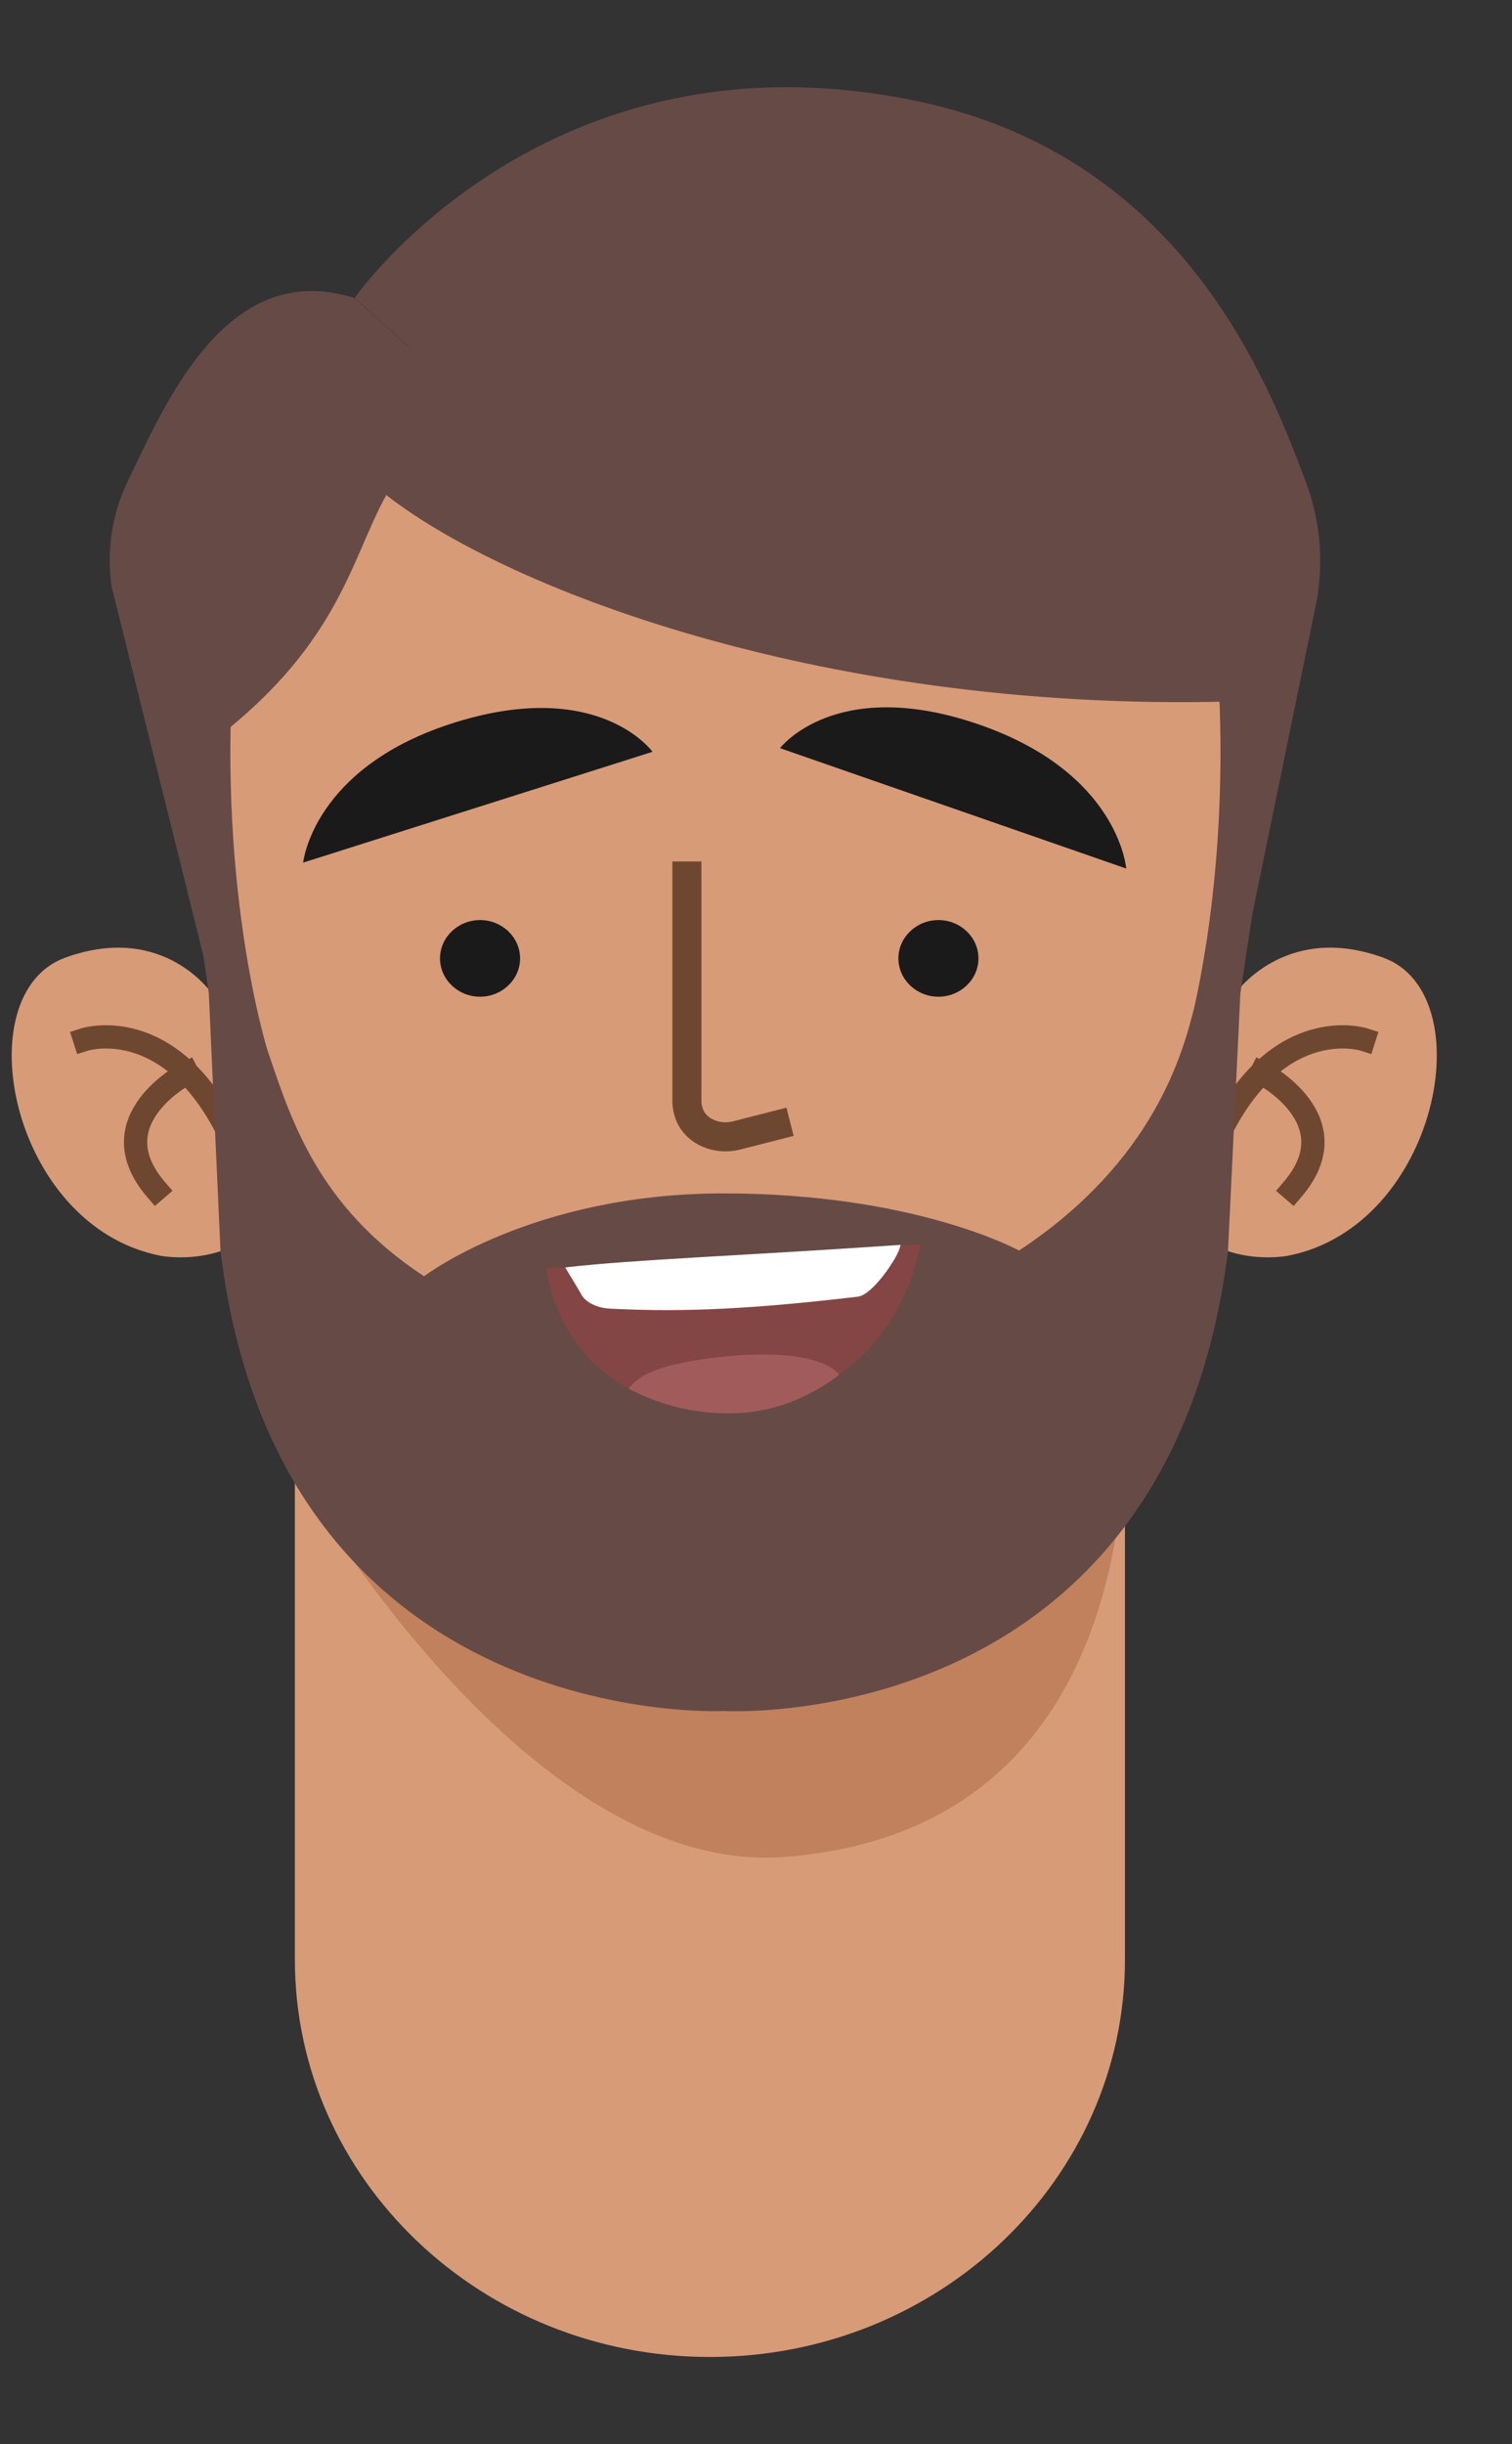 <svg width="130" height="210" viewBox="0 0 130 210" fill="none" xmlns="http://www.w3.org/2000/svg">
<rect x="0" y="0" width="130" height="210" fill="#333333" stroke="none"/>
<g clip-path="url(#clip0_306_2)">
<path d="M25.354 95.755H96.721V168.372C96.721 187.192 80.744 202.5 61.037 202.5C41.36 202.5 25.354 187.219 25.354 168.372V95.755Z" class="skin" fill="#D89B77"/>
<path d="M25.354 126.344C25.354 126.344 44.974 161.24 67.434 159.539C102.114 156.905 96.377 115.782 96.377 115.782C96.377 115.782 82.924 143.216 61.64 143.216C37.917 143.243 25.382 126.316 25.382 126.316L25.354 126.344Z" fill="#C1815C"/>
<path d="M30.487 25.606C30.487 25.606 46.952 1.876 79.079 8.735C101.74 13.59 109.055 32.849 112.267 41.381C113.501 44.645 113.816 48.157 113.214 51.586L106.244 85.495L73.256 32.986L41.33 35.4L30.545 25.634L30.487 25.606Z" class="hair" fill="#664A46"/>
<path d="M106.1 85.495C106.1 85.495 110.374 79.158 118.951 82.285C127.527 85.413 123.655 105.33 110.775 107.881C110.775 107.881 106.157 108.841 102.543 105.823C102.543 105.823 105.612 91.091 106.1 85.522V85.495Z" class="skin" fill="#D89B77"/>
<path d="M117.258 89.308C117.258 89.308 110.058 87.004 104.952 97.154" stroke="#6E4730" stroke-width="2" stroke-linecap="square" stroke-linejoin="round"/>
<path d="M108.452 92.189C108.452 92.189 116.283 96.194 111.12 102.202" stroke="#6E4730" stroke-width="2" stroke-linecap="square" stroke-linejoin="round"/>
<path d="M18.325 85.495C18.325 85.495 14.166 79.158 5.589 82.285C-2.987 85.413 0.885 105.33 13.764 107.881C13.764 107.881 18.383 108.841 21.997 105.823C21.997 105.823 18.842 91.091 18.325 85.495Z" class="skin" fill="#D89B77"/>
<path d="M7.281 89.308C7.281 89.308 14.481 87.004 19.587 97.154" stroke="#6E4730" stroke-width="2" stroke-linecap="square" stroke-linejoin="round"/>
<path d="M16.087 92.189C16.087 92.189 8.256 96.194 13.42 102.202" stroke="#6E4730" stroke-width="2" stroke-linecap="square" stroke-linejoin="round"/>
<path d="M107.075 66.565C107.075 78.581 105.842 103.738 98.126 118.662C90.869 132.681 78.878 140.225 63.13 140.664C47.411 141.103 35.679 135.314 26.299 117.126C16.919 98.937 17.35 66.785 17.35 66.785C17.35 66.785 17.35 23.851 61.725 23.851C108.452 23.851 107.075 66.565 107.075 66.565Z" class="skin" fill="#D89B77"/>
<path d="M18.325 85.495L9.605 50.434C9.146 47.362 9.605 44.234 10.953 41.408C14.338 34.358 19.587 22.15 30.488 25.607L41.273 35.373C41.273 35.373 24.808 38.555 18.182 59.158L18.297 85.467L18.325 85.495Z" class="hair" fill="#664A46"/>
<path d="M110.661 60.063C110.661 60.063 105.67 23.686 81.288 21.107C56.906 18.528 36.54 28.816 36.54 28.816L31.462 32.437C31.462 32.437 32.294 33.398 33.929 34.934C14.51 36.717 17.349 64.37 17.349 64.37C29.11 55.811 30.057 48.239 33.212 42.533C44.6 51.394 74.432 62.148 110.661 60.063Z" class="hair" fill="#664A46"/>
<path d="M111.293 54.275L104.265 52.273C105.986 68.102 104.007 80.612 102.687 86.537C101.712 90.378 99.29 99.733 87.616 107.442C87.616 107.442 78.736 102.531 62.213 102.531C45.719 102.531 36.461 109.653 36.461 109.653C27.281 103.617 25.009 96.139 23.001 90.241C22.8 89.61 18.096 74.11 20.477 52.273L13.449 54.275L17.953 85.358L18.957 107.469C24.005 148.949 62.242 147.002 62.242 147.002C62.242 147.002 100.392 149.251 105.584 107.442L106.646 85.358L111.321 54.248L111.293 54.275Z" class="hair" fill="#664A46"/>
<path d="M46.996 108.944L79.151 106.895C79.151 106.895 77.196 120.525 62.693 120.998C48.189 121.471 46.969 108.945 46.969 108.945L46.996 108.944Z" fill="#844545"/>
<path d="M54.053 119.314C56.287 120.482 59.362 121.546 63.223 121.42C67.085 121.294 70.052 119.696 72.162 118.127C71.132 116.752 67.55 115.911 61.479 116.637C56.209 117.272 54.807 118.307 54.053 119.314Z" fill="#A15B5A"/>
<path d="M77.329 107.306L77.435 106.951C63.717 107.898 54.707 108.192 48.599 108.891C48.744 109.162 49.805 110.868 49.938 111.147C50.313 111.877 51.304 112.38 52.48 112.434C57.379 112.672 62.923 112.69 73.761 111.403C75.024 111.255 77.084 108.148 77.329 107.306Z" fill="white"/>
<path d="M59.058 75.262V94.575C59.058 95.014 59.144 95.398 59.287 95.782C59.889 97.264 61.668 97.95 63.274 97.566L66.716 96.688" stroke="#6E4730" stroke-width="2.5" stroke-linecap="square" stroke-linejoin="round"/>
<path d="M44.715 82.34C44.715 84.151 43.166 85.632 41.273 85.632C39.38 85.632 37.831 84.151 37.831 82.34C37.831 80.529 39.38 79.048 41.273 79.048C43.166 79.048 44.715 80.529 44.715 82.34Z" fill="#1A1A1A"/>
<path d="M84.127 82.34C84.127 84.151 82.579 85.632 80.685 85.632C78.792 85.632 77.243 84.151 77.243 82.34C77.243 80.529 78.792 79.048 80.685 79.048C82.579 79.048 84.127 80.529 84.127 82.34Z" fill="#1A1A1A"/>
<path d="M67.079 64.283L96.829 74.621C96.829 74.621 96.216 66.327 84.011 62.191C71.834 58.057 67.082 64.256 67.082 64.256L67.079 64.283Z" fill="#1A1A1A"/>
<path d="M56.088 64.596L26.064 74.111C26.064 74.111 26.906 65.836 39.22 62.038C51.506 58.242 56.086 64.569 56.086 64.569L56.088 64.596Z" fill="#1A1A1A"/>
</g>
<defs>
<clipPath id="clip0_306_2">
<rect width="122.541" height="195" fill="white" transform="translate(1 7.5)"/>
</clipPath>
</defs>
</svg>
